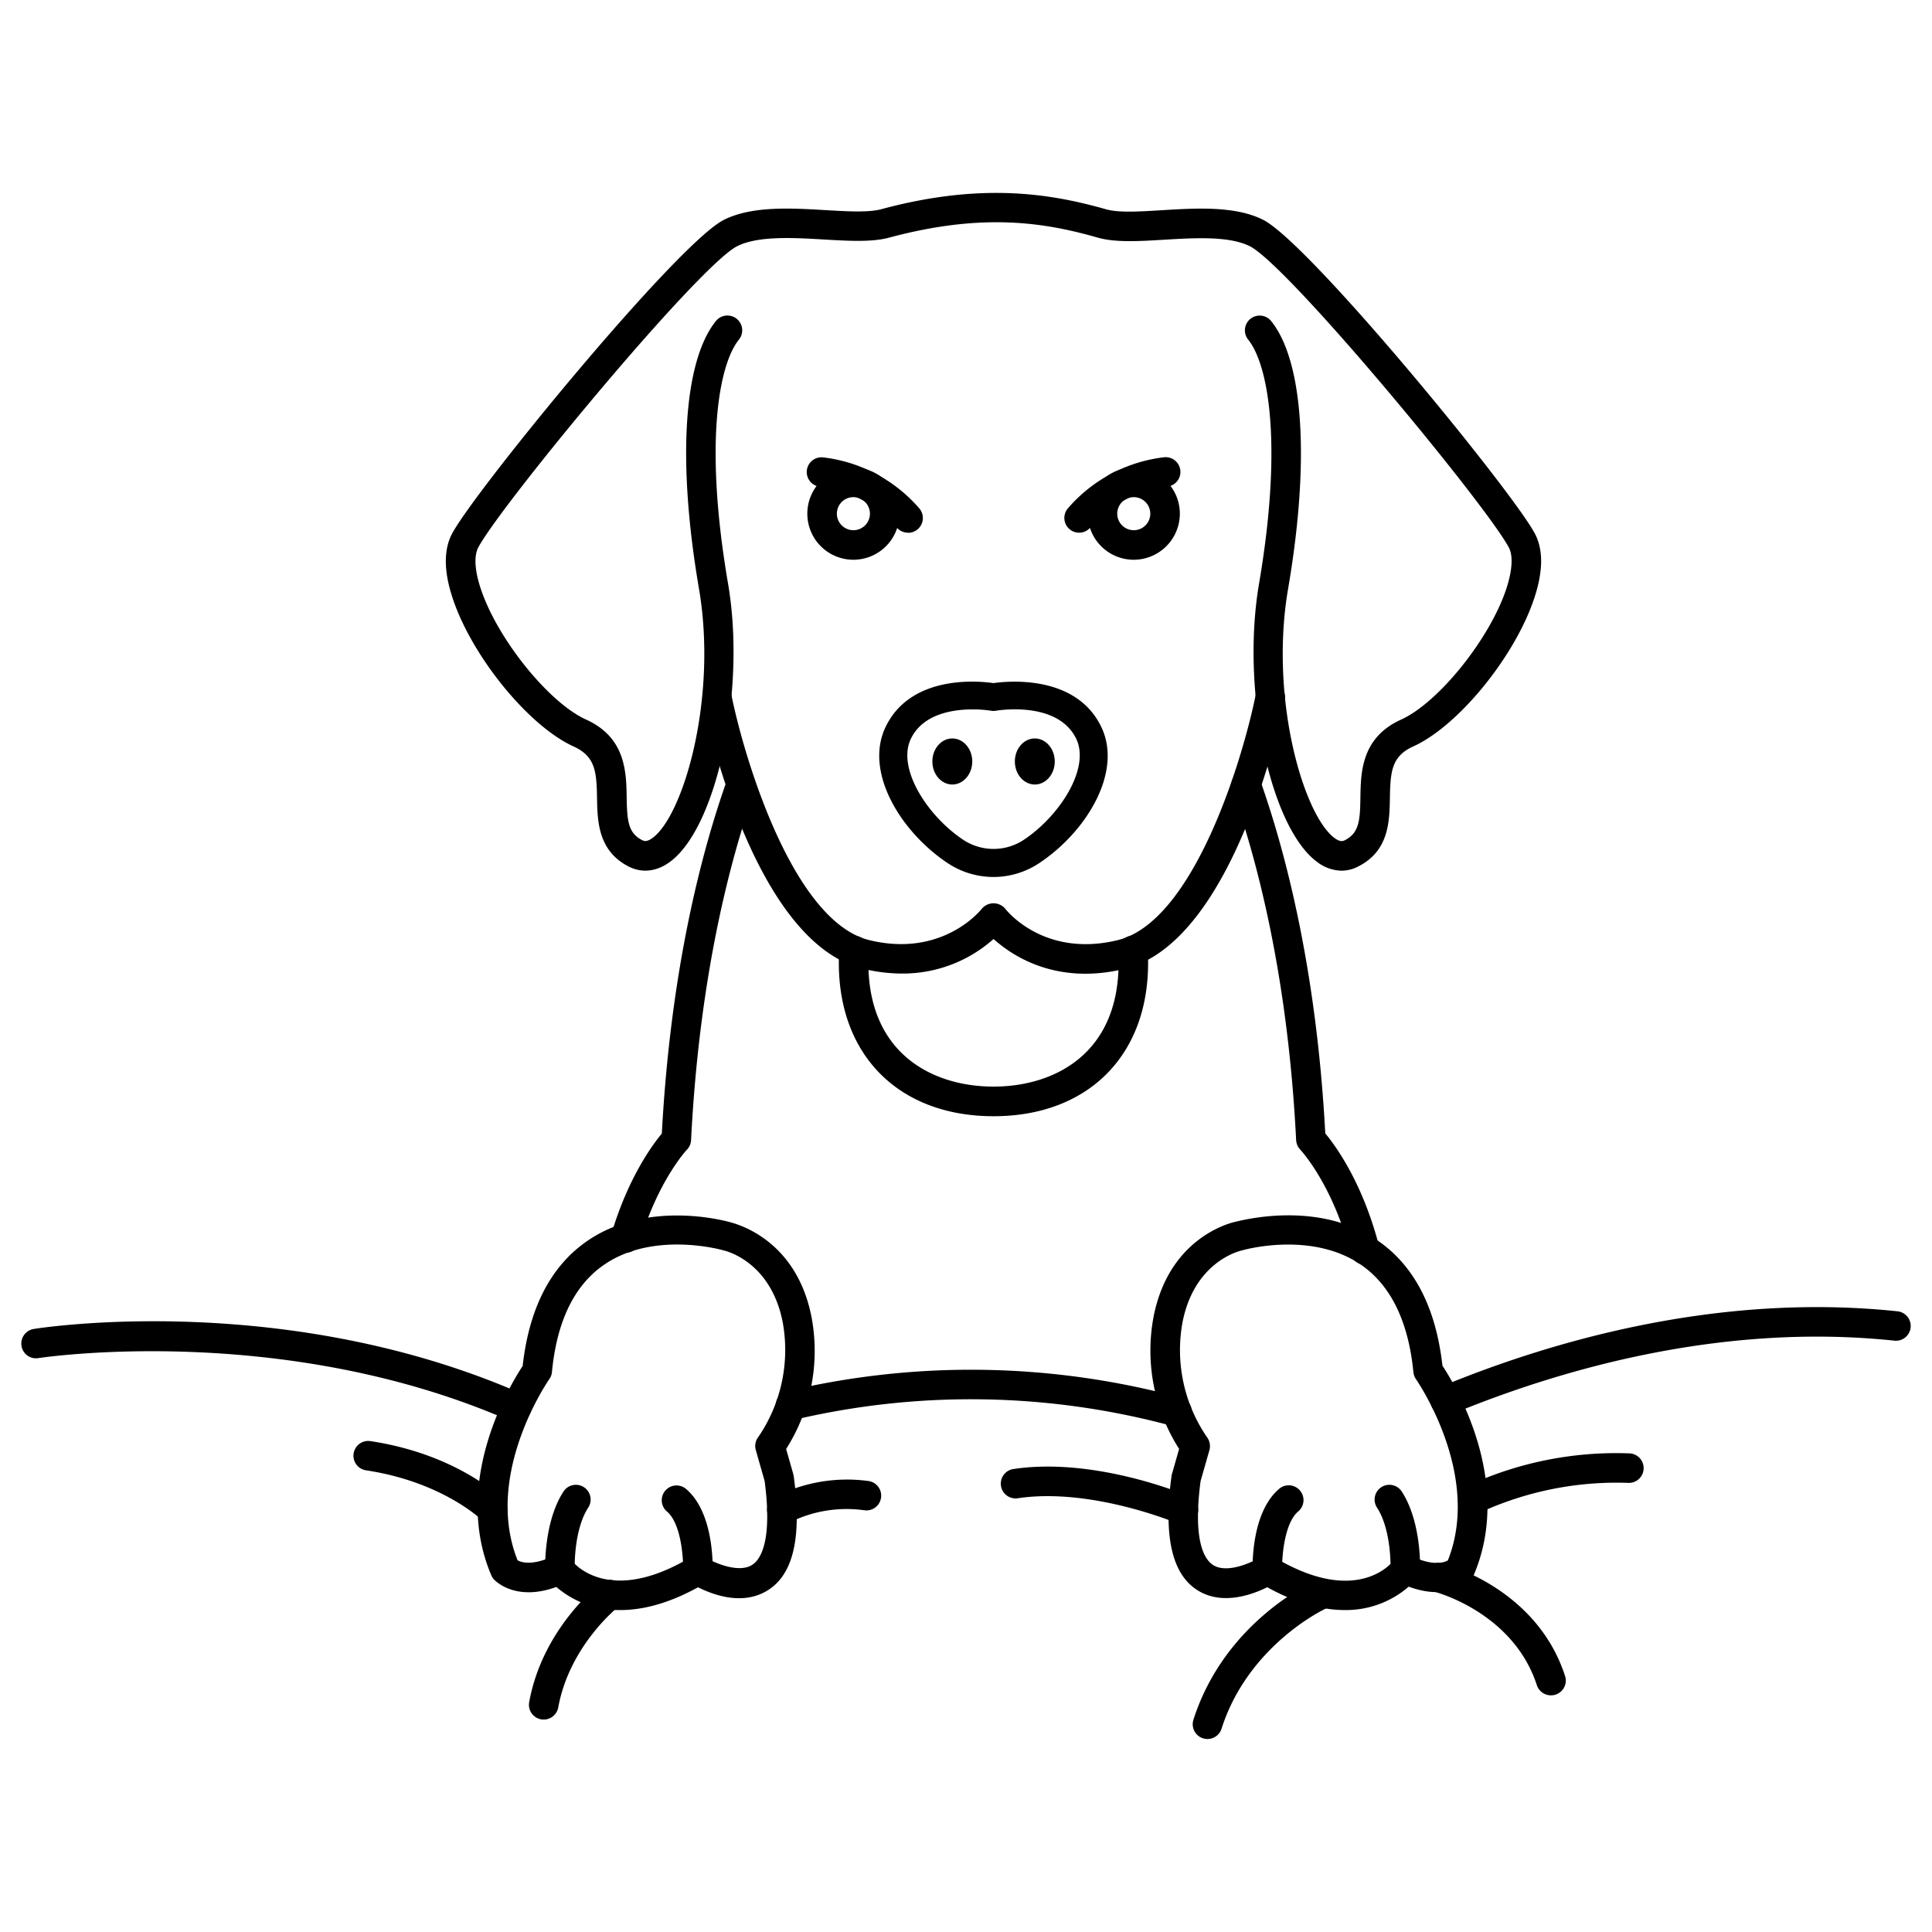 <svg xmlns="http://www.w3.org/2000/svg" data-name="Layer 1" viewBox="0 0 512 512" id="labrador-retriever"><path d="M165.78 332a3.91 3.91 0 01-3.75-5c4.42-14.87 10.87-23.61 13.36-26.6 2.35-43.85 10.69-75.15 17.3-93.75a3.92 3.92 0 017.38 2.62c-6.51 18.3-14.73 49.26-16.93 92.89a3.93 3.93 0 01-1.1 2.52c-.07.07-7.64 8.15-12.5 24.54A3.93 3.93 0 01165.78 332zM361.71 335.16a3.9 3.9 0 01-3.78-2.93c-4.77-18.44-13.26-27.47-13.35-27.57a4 4 0 01-1.09-2.51c-2.19-43.58-10.43-74.61-17-93a3.92 3.92 0 017.38-2.62c6.63 18.66 15 50 17.34 93.83 2.67 3.2 9.89 13 14.26 29.88a3.9 3.9 0 01-2.81 4.76A3.72 3.72 0 01361.71 335.16zM263.3 295.81c-24.9 0-41-15.95-41-40.62 0-.79 0-1.58.07-2.36l.05-1.09a4 4 0 014-3.77 3.91 3.91 0 013.78 4l0 1.19c0 .66-.07 1.33-.07 2 0 24.18 17.13 32.8 33.16 32.8s33.15-8.62 33.15-32.8c0-1 0-2-.11-3a3.91 3.91 0 117.8-.57c.09 1.2.13 2.4.13 3.6C304.27 279.86 288.19 295.81 263.3 295.81z"></path><path d="M355.56,230.74a10.92,10.92,0,0,1-6.46-2.28c-12.6-9.2-20.25-45.74-15.44-73.78C340,117.49,336.09,96.6,330.78,90a3.91,3.91,0,1,1,6.09-4.91c8.6,10.66,10.28,37.16,4.5,70.89-5,29,4.06,60.1,12.34,66.14,1.55,1.13,2.29.76,2.73.53,3.75-1.94,4-5.22,4.08-11.32.11-6.7.27-15.88,10.79-20.63,9.82-4.44,23.34-21.18,27.81-34.45,1.67-5,1.93-9,.71-11.21-6.41-11.82-58.48-74.72-68.62-79.79-5.5-2.75-14.64-2.2-22.69-1.72-6.65.4-12.93.78-17.59-.55-14-4-30.37-6.71-55.31,0-4.6,1.24-10.78.87-17.32.49-8.14-.48-17.35-1-22.91,1.76-10.15,5.07-62.21,68-68.61,79.79-1.22,2.25-1,6.24.7,11.21,4.47,13.27,18,30,27.81,34.45,10.53,4.75,10.68,13.93,10.79,20.63.11,6.1.33,9.38,4.07,11.32.44.23,1.17.61,2.74-.53,8.28-6,17.31-37.17,12.34-66.14-5.78-33.73-4.1-60.23,4.5-70.89A3.91,3.91,0,0,1,195.82,90c-5.31,6.58-9.25,27.47-2.88,64.66,4.81,28-2.84,64.58-15.44,73.78-3.54,2.58-7.42,3-11,1.15-8-4.18-8.17-11.91-8.28-18.13-.12-7-.46-11-6.19-13.63-11.83-5.35-26.79-23.61-32-39.08-2.45-7.26-2.5-13.13-.17-17.43,6.37-11.77,59.74-76.94,72-83.07,7.43-3.71,17.75-3.1,26.86-2.57,5.9.35,11.46.67,14.83-.24,26.86-7.24,45.14-4.05,59.49,0,3.39,1,9,.62,15,.26,9-.55,19.28-1.16,26.66,2.53,12.25,6.13,65.62,71.3,72,83.07,2.34,4.3,2.28,10.17-.17,17.43-5.21,15.47-20.16,33.73-32,39.08-5.73,2.58-6.07,6.66-6.19,13.63-.11,6.22-.24,14-8.29,18.13A9.58,9.58,0,0,1,355.56,230.74Z"></path><path d="M239,258a44.19,44.19,0,0,1-10.32-1.28c-29.42-7.09-42-68.62-42.51-71.24A3.91,3.91,0,0,1,193.8,184c3.28,16.46,16.27,60.25,36.67,65.17,19.53,4.69,29.61-8.2,29.71-8.33a4.06,4.06,0,0,1,6.23,0c.4.52,10.35,13,29.74,8.32,20.4-4.92,33.37-48.7,36.65-65.16a3.91,3.91,0,1,1,7.67,1.53c-.52,2.62-13.1,64.15-42.49,71.24-17.86,4.3-29.48-3.26-34.68-7.93A36.11,36.11,0,0,1,239,258Z"></path><path d="M263.3,232.41A22,22,0,0,1,251,228.64c-12.49-8.4-22-24.17-16.3-36,6.73-14,24.83-12.16,28.58-11.61,3.75-.54,21.86-2.34,28.57,11.61h0c5.71,11.86-3.8,27.63-16.3,36A21.9,21.9,0,0,1,263.3,232.41ZM257.74,188c-5.22,0-13.16,1.17-16.35,7.79-3.73,7.76,4.25,20.29,13.76,26.69a14.55,14.55,0,0,0,16.29,0c9.51-6.4,17.5-18.93,13.77-26.69h0c-4.94-10.26-21.1-7.47-21.26-7.44a3.61,3.61,0,0,1-1.31,0A32,32,0,0,0,257.74,188Z"></path><path d="M274.24 195.7c-2.92 0-5.29 2.73-5.29 6.1s2.37 6.1 5.29 6.1 5.28-2.73 5.28-6.1S277.15 195.7 274.24 195.7zM252.37 195.7c-2.91 0-5.28 2.73-5.28 6.1s2.37 6.1 5.28 6.1 5.29-2.73 5.29-6.1S255.29 195.7 252.37 195.7zM286 141.17a3.91 3.91 0 01-3-6.45 39.76 39.76 0 0125.35-13.52 3.91 3.91 0 11.83 7.77 31.82 31.82 0 00-20.23 10.83A3.91 3.91 0 01286 141.17z"></path><path d="M300.46 148.34a12.21 12.21 0 1112.21-12.21A12.23 12.23 0 01300.46 148.34zm0-16.59a4.38 4.38 0 104.38 4.38A4.39 4.39 0 00300.46 131.75zM240.66 141.17a3.91 3.91 0 01-3-1.37A31.82 31.82 0 00217.46 129a3.91 3.91 0 11.82-7.77 39.79 39.79 0 0125.36 13.52 3.92 3.92 0 01-3 6.45z"></path><path d="M226.17 148.34a12.21 12.21 0 1112.2-12.21A12.22 12.22 0 01226.17 148.34zm0-16.59a4.38 4.38 0 104.37 4.38A4.39 4.39 0 00226.17 131.75zM383.05 375.15a3.91 3.91 0 01-1.5-7.53c28.92-12 73.44-25.17 121.31-20.11a3.91 3.91 0 01-.83 7.78c-46.21-4.89-89.41 7.93-117.49 19.56A3.92 3.92 0 01383.05 375.15zM136.88 376.92a4 4 0 01-1.57-.33c-60.47-26.52-124.5-16.77-125.14-16.68a3.87 3.87 0 01-4.47-3.24 3.91 3.91 0 013.24-4.48c2.7-.43 66.88-10.23 129.51 17.23a3.92 3.92 0 01-1.57 7.5zM311.92 378.1a4 4 0 01-1-.13 204.31 204.31 0 00-100.42-1.71 3.91 3.91 0 11-1.78-7.61 212.11 212.11 0 01104.23 1.76 3.91 3.91 0 01-1 7.69z"></path><path d="M356.37,426.68c-5.59,0-12.43-1.56-20.54-6.05-3.87,1.92-12,5-18.62.71s-8.9-14.19-6.75-30.12a4.86,4.86,0,0,1,.11-.55l1.91-6.69a48.4,48.4,0,0,1-6.83-34.71c3.89-20.73,19.61-25,21.64-25.46s21.94-5.76,37.59,4.8c9.81,6.62,15.65,17.82,17.38,33.31,3.38,5.12,18.9,30.77,8.27,55.56a3.87,3.87,0,0,1-.65,1c-.23.26-5.5,6.08-16.55,2A25.41,25.41,0,0,1,356.37,426.68Zm-20.5-14.44a3.9,3.9,0,0,1,2,.55c22.09,13.16,31.28,1,31.37.85a3.92,3.92,0,0,1,4.83-1.24c5.73,2.7,8.63,1.7,9.63,1.12,9.06-22.81-8.26-47.7-8.43-48a3.85,3.85,0,0,1-.7-1.87c-1.34-13.58-6.08-23.2-14.08-28.6-13.14-8.87-31-3.78-31.15-3.73l-.31.08c-.59.13-12.64,3-15.7,19.28a40.8,40.8,0,0,0,6.51,30.15,4,4,0,0,1,.67,3.47l-2.34,8.2c-2.14,16.1,1.13,20.84,3.28,22.23,3.7,2.39,10.32-.68,12.35-1.94A3.93,3.93,0,0,1,335.87,412.24Zm-7.62-84.63h0Z"></path><path d="M372.42 419.85h-.14a3.92 3.92 0 01-3.77-4.05c0-.1.31-10.23-3.57-16.24a3.91 3.91 0 116.57-4.24c5.23 8.1 4.83 20.25 4.82 20.77A3.91 3.91 0 01372.42 419.85zM335.87 420.06a3.9 3.9 0 01-3.9-3.78c-.06-1.59-.32-15.74 7.21-21.88a3.92 3.92 0 014.95 6.07c-3.85 3.13-4.44 12.51-4.35 15.55a3.91 3.91 0 01-3.78 4zM164.44 426.68a25.41 25.41 0 01-17-6.12c-11 4-16.32-1.78-16.55-2a3.64 3.64 0 01-.65-1c-10.63-24.79 4.89-50.44 8.27-55.56 1.73-15.49 7.57-26.69 17.38-33.31 15.65-10.56 35.56-5.36 37.59-4.8s17.75 4.73 21.64 25.46A48.4 48.4 0 01208.33 384l1.91 6.69c0 .18.08.36.11.55 2.15 15.93 0 25.79-6.75 30.12s-14.75 1.21-18.62-.71C176.87 425.12 170 426.68 164.44 426.68zM148.39 412a3.92 3.92 0 013.17 1.61c.36.47 9.59 12.12 31.37-.85a3.92 3.92 0 014.07 0c2 1.25 8.71 4.3 12.36 1.93 2.14-1.39 5.4-6.13 3.27-22.22l-2.34-8.2a3.9 3.9 0 01.69-3.48 40.89 40.89 0 006.49-30.14c-3.07-16.36-15.19-19.17-15.71-19.28l-.29-.08c-.19-.05-18.14-5.1-31.2 3.76-8 5.4-12.7 15-14 28.57a3.85 3.85 0 01-.7 1.87c-.18.26-17.51 25.18-8.41 48 .88.5 3.78 1.59 9.61-1.16A3.89 3.89 0 01148.39 412z"></path><path d="M148.39 419.85a3.91 3.91 0 01-3.91-3.76c0-.52-.41-12.67 4.82-20.77a3.91 3.91 0 116.57 4.24c-3.88 6-3.57 16.14-3.57 16.24a3.92 3.92 0 01-3.77 4.05zM184.94 420.06h-.13a3.91 3.91 0 01-3.78-4c.09-3-.5-12.42-4.35-15.55a3.92 3.92 0 014.95-6.07c7.53 6.14 7.27 20.29 7.21 21.88A3.9 3.9 0 01184.94 420.06zM390.27 401.35a3.92 3.92 0 01-1.8-7.39 93.93 93.93 0 0143.38-8.8 3.91 3.91 0 11-.36 7.82 86.69 86.69 0 00-39.44 7.94A3.92 3.92 0 01390.27 401.35zM313.62 404.05a4 4 0 01-1.53-.31c-.23-.1-23-9.67-42.54-6.66a3.92 3.92 0 01-1.19-7.74c21.75-3.35 45.79 6.77 46.8 7.2a3.91 3.91 0 01-1.54 7.51zM320 460.85a3.74 3.74 0 01-1.19-.18 3.91 3.91 0 01-2.54-4.92c8.16-25.56 30.7-36.06 31.66-36.49a3.91 3.91 0 013.25 7.12h0c-.21.09-20.38 9.59-27.46 31.75A3.9 3.9 0 01320 460.85zM411 449.28a3.91 3.91 0 01-3.72-2.7c-6.28-19.29-26.83-24.66-27-24.71a3.91 3.91 0 011.9-7.59c1 .26 25 6.52 32.58 29.88a3.91 3.91 0 01-3.72 5.12zM207.19 404.05a3.91 3.91 0 01-1.93-7.31 42.13 42.13 0 0124.93-4.25 3.91 3.91 0 01-1.16 7.74 33.81 33.81 0 00-19.91 3.31A3.85 3.85 0 01207.19 404.05zM130.55 404.05a3.91 3.91 0 01-2.77-1.14c-.21-.21-10.58-10.22-30.78-13.26a3.91 3.91 0 111.17-7.74c23 3.47 34.67 15 35.16 15.48a3.91 3.91 0 01-2.78 6.66zM144.09 455.7a4.25 4.25 0 01-.71-.06 3.91 3.91 0 01-3.14-4.55c3.54-19.53 18.31-31 18.94-31.53a3.91 3.91 0 114.76 6.2c-.22.17-13 10.3-16 26.73A3.91 3.91 0 01144.09 455.7z"></path></svg>